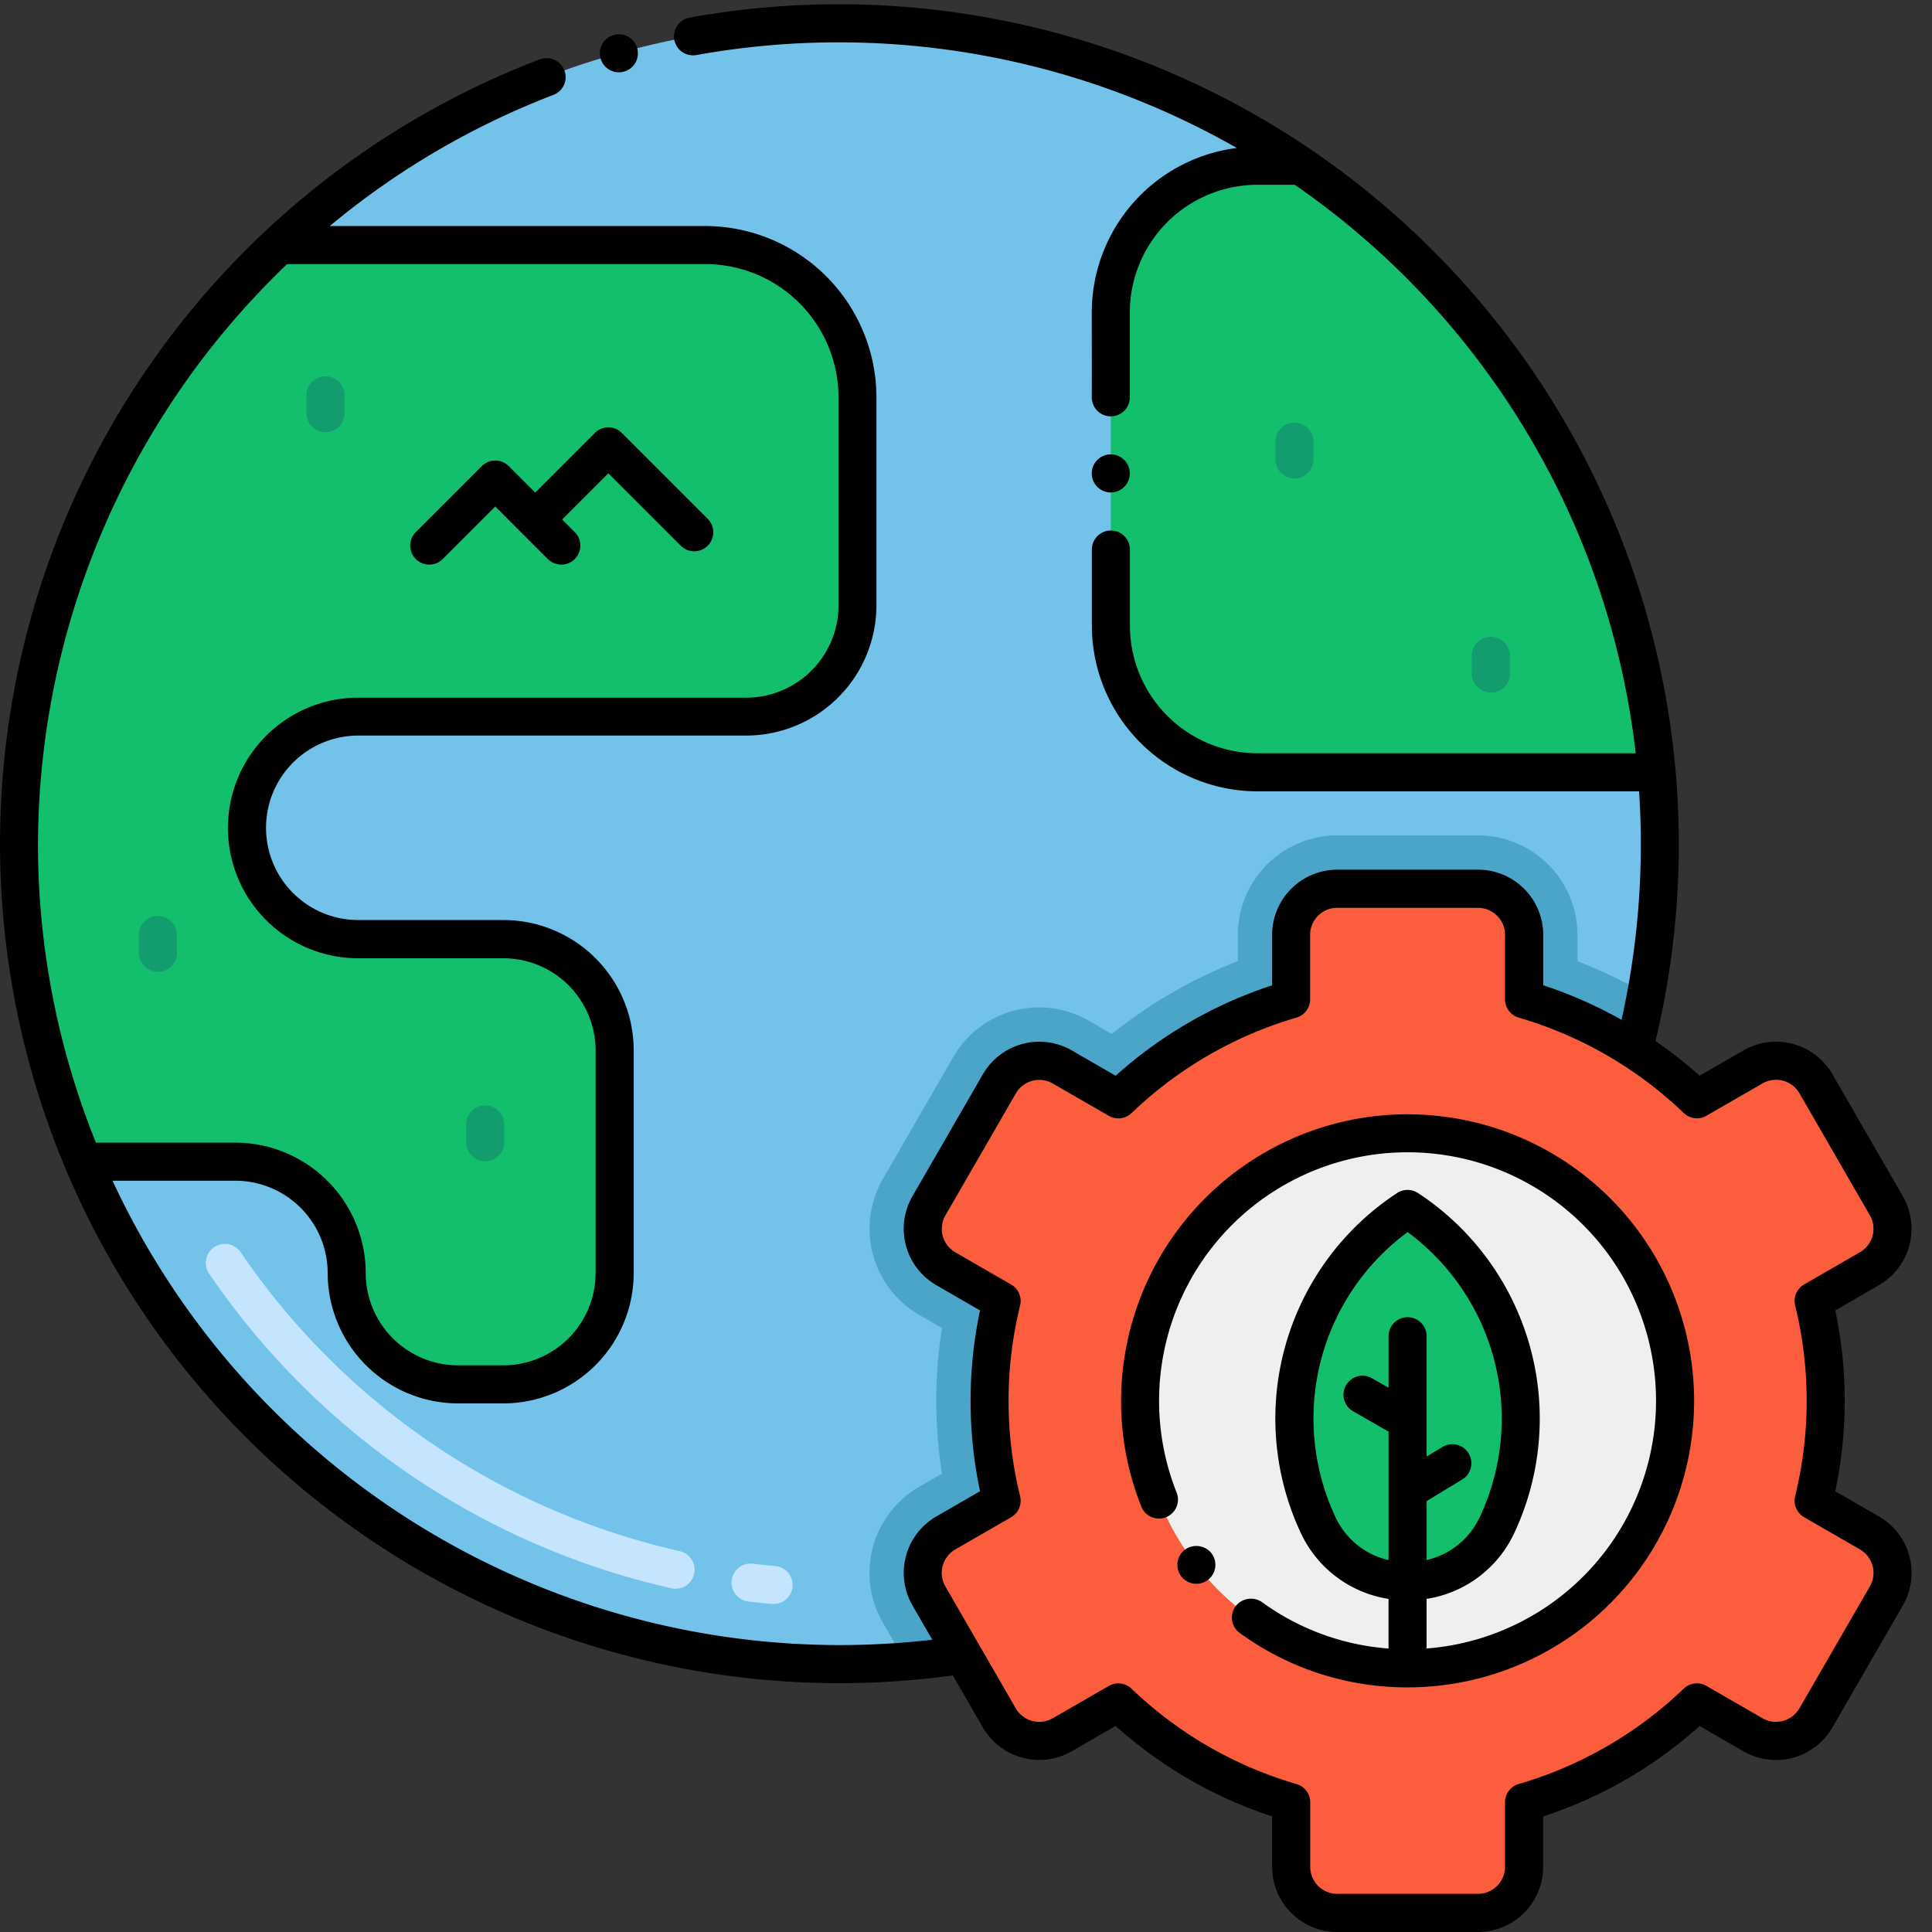 <svg xmlns="http://www.w3.org/2000/svg" xmlns:xlink="http://www.w3.org/1999/xlink" width="100" height="100" viewBox="0 0 100 100">
  <rect x="0" y="0" width="100" height="100" fill="#333333" stroke="none"/>
  <defs>
    <clipPath id="clip-path">
      <rect id="Rectángulo_341043" data-name="Rectángulo 341043" width="98.942" height="99.779" fill="none"/>
    </clipPath>
  </defs>
  <g id="Grupo_971587" data-name="Grupo 971587" transform="translate(-320.242 -3329)">
    <g id="Grupo_971312" data-name="Grupo 971312" transform="translate(100.242 159)">
      <rect id="Rectángulo_340865" data-name="Rectángulo 340865" width="100" height="100" transform="translate(220 3170)" fill="none"/>
      <g id="Grupo_971311" data-name="Grupo 971311" transform="translate(220 3170.221)">
        <g id="Grupo_971310" data-name="Grupo 971310" clip-path="url(#clip-path)">
          <path id="Trazado_191128" data-name="Trazado 191128" d="M89.931,47.468a42.486,42.486,0,1,1-.162-3.7Q89.929,45.6,89.931,47.468Z" transform="translate(-4.016 -4.018)" fill="#72c2e9"/>
          <path id="Trazado_191129" data-name="Trazado 191129" d="M320.061,73.8H299.392a7.59,7.59,0,0,1-7.59-7.59V49.994a7.59,7.59,0,0,1,7.59-7.59h2.282a42.44,42.44,0,0,1,18.387,31.4" transform="translate(-234.308 -34.049)" fill="#13bf6d"/>
          <path id="Trazado_191130" data-name="Trazado 191130" d="M48.4,71.135v10.77a5.757,5.757,0,0,1-5.757,5.757H22.564a5.757,5.757,0,0,0-5.757,5.757v0a5.757,5.757,0,0,0,5.757,5.757h7.515a5.757,5.757,0,0,1,5.757,5.757v11.522a5.764,5.764,0,0,1-5.761,5.765H27.73a5.766,5.766,0,0,1-5.765-5.765A5.763,5.763,0,0,0,16.2,110.7H8.322a42.477,42.477,0,0,1,10.12-47.445H40.517A7.879,7.879,0,0,1,48.4,71.135Z" transform="translate(-4.021 -50.791)" fill="#13bf6d"/>
          <path id="Trazado_191131" data-name="Trazado 191131" d="M268.6,226.562c-.177.962-.39,1.907-.635,2.845a21.536,21.536,0,0,0-5.674-2.585V223.48a2.392,2.392,0,0,0-2.388-2.388h-7.286a2.391,2.391,0,0,0-2.388,2.388v3.342a21.593,21.593,0,0,0-8.945,5.17l-2.9-1.671a2.389,2.389,0,0,0-3.263.871l-3.641,6.309a2.389,2.389,0,0,0,.875,3.263l2.888,1.667a21.645,21.645,0,0,0,0,10.34l-2.888,1.667a2.39,2.39,0,0,0-.875,3.263l1.758,3.046q-1.478.23-2.983.347l-1.162-2.014a5.144,5.144,0,0,1,1.884-7.03l1.178-.682a24.154,24.154,0,0,1,0-7.535l-1.178-.682a5.151,5.151,0,0,1-1.884-7.03l3.641-6.309a5.138,5.138,0,0,1,7.03-1.88l1.182.682a24.63,24.63,0,0,1,6.522-3.771v-1.359a5.154,5.154,0,0,1,5.146-5.15H259.9a5.154,5.154,0,0,1,5.146,5.15v1.359A24.774,24.774,0,0,1,268.6,226.562Z" transform="translate(-183.397 -175.315)" fill="#4ba5c8"/>
          <path id="Trazado_191132" data-name="Trazado 191132" d="M292.279,268.943l-3.641,6.309a2.389,2.389,0,0,1-3.263.875l-2.9-1.675a21.643,21.643,0,0,1-8.945,5.174v3.338a2.392,2.392,0,0,1-2.388,2.388h-7.286a2.392,2.392,0,0,1-2.388-2.388v-3.338a21.644,21.644,0,0,1-8.945-5.174l-2.9,1.675a2.39,2.39,0,0,1-3.263-.875l-1.884-3.263-1.758-3.046a2.39,2.39,0,0,1,.875-3.263l2.889-1.667a21.643,21.643,0,0,1,0-10.34l-2.889-1.667a2.389,2.389,0,0,1-.875-3.263l3.641-6.309a2.389,2.389,0,0,1,3.263-.871l2.9,1.671a21.594,21.594,0,0,1,8.945-5.17v-3.342a2.391,2.391,0,0,1,2.388-2.388h7.286a2.391,2.391,0,0,1,2.388,2.388v3.342a21.537,21.537,0,0,1,5.674,2.585,21.841,21.841,0,0,1,3.271,2.585l2.9-1.671a2.388,2.388,0,0,1,3.263.871l3.641,6.309a2.389,2.389,0,0,1-.875,3.263l-2.889,1.667a21.642,21.642,0,0,1,0,10.34l2.889,1.667a2.39,2.39,0,0,1,.875,3.263" transform="translate(-194.644 -186.557)" fill="#fc5d3d"/>
          <path id="Trazado_191133" data-name="Trazado 191133" d="M313.355,324.3A13.846,13.846,0,1,1,327.2,310.452,13.861,13.861,0,0,1,313.355,324.3" transform="translate(-240.497 -238.165)" fill="#efefef"/>
          <path id="Trazado_191134" data-name="Trazado 191134" d="M313.355,324.3A13.846,13.846,0,1,1,327.2,310.452,13.861,13.861,0,0,1,313.355,324.3" transform="translate(-240.497 -238.165)" fill="#efefef"/>
          <path id="Trazado_191135" data-name="Trazado 191135" d="M351.763,327.313a12.912,12.912,0,0,1-1.216,5.489,5.132,5.132,0,0,1-9.283,0,12.981,12.981,0,0,1,4.641-16.337A12.968,12.968,0,0,1,351.763,327.313Z" transform="translate(-273.048 -254.11)" fill="#13bf6d"/>
          <path id="Trazado_191136" data-name="Trazado 191136" d="M83.349,344.3q-.605-.054-1.205-.125a.985.985,0,0,1,.234-1.957q.57.068,1.146.119a.985.985,0,1,1-.175,1.962Zm-5.188-.811a39.45,39.45,0,0,1-23.924-16.283.985.985,0,1,1,1.626-1.113,37.486,37.486,0,0,0,22.732,15.475.985.985,0,0,1-.434,1.922Z" transform="translate(-43.411 -261.502)" fill="#c5e5fe"/>
          <path id="Trazado_191137" data-name="Trazado 191137" d="M81.483,100.625a.985.985,0,0,1-.985-.985v-.923a.985.985,0,0,1,1.97,0v.923a.985.985,0,0,1-.985.985" transform="translate(-64.637 -78.476)" fill="#139c6e"/>
          <path id="Trazado_191138" data-name="Trazado 191138" d="M37.467,242.375a.985.985,0,0,1-.985-.985v-.922a.985.985,0,1,1,1.97,0v.922a.985.985,0,0,1-.985.985" transform="translate(-29.294 -192.296)" fill="#139c6e"/>
          <path id="Trazado_191139" data-name="Trazado 191139" d="M123.453,292.156a.985.985,0,0,1-.985-.985v-.922a.985.985,0,0,1,1.97,0v.922a.985.985,0,0,1-.985.985" transform="translate(-98.338 -232.27)" fill="#139c6e"/>
          <path id="Trazado_191140" data-name="Trazado 191140" d="M336.035,112.778a.985.985,0,0,1-.985-.985v-.922a.985.985,0,1,1,1.97,0v.922a.985.985,0,0,1-.985.985" transform="translate(-269.034 -88.235)" fill="#139c6e"/>
          <path id="Trazado_191141" data-name="Trazado 191141" d="M387.625,169.056a.985.985,0,0,1-.985-.985v-.922a.985.985,0,1,1,1.97,0v.922a.985.985,0,0,1-.985.985" transform="translate(-310.459 -133.424)" fill="#139c6e"/>
          <path id="Trazado_191142" data-name="Trazado 191142" d="M287.787,118.244a.985.985,0,1,1-.985.985.985.985,0,0,1,.985-.985" transform="translate(-230.293 -94.946)"/>
          <path id="Trazado_191143" data-name="Trazado 191143" d="M109.448,117.956l2.721-2.721,2.721,2.721a.985.985,0,1,0,1.393-1.393l-.654-.654,2.392-2.392,3.75,3.75a.985.985,0,0,0,1.393-1.393l-4.446-4.446a.984.984,0,0,0-1.393,0l-3.089,3.089-1.371-1.371a.984.984,0,0,0-1.393,0l-3.418,3.418a.985.985,0,0,0,1.393,1.393Z" transform="translate(-86.533 -89.241)"/>
          <path id="Trazado_191144" data-name="Trazado 191144" d="M158.3,7.925h0a.984.984,0,1,0,1.21.686A.983.983,0,0,0,158.3,7.925Z" transform="translate(-126.528 -6.336)"/>
          <path id="Trazado_191145" data-name="Trazado 191145" d="M309.341,291.6a14.847,14.847,0,0,0-14.831,14.831c0,.01,0,.02,0,.03a14.657,14.657,0,0,0,1.032,5.41.984.984,0,1,0,1.828-.725,12.822,12.822,0,0,1-.894-4.7s0-.008,0-.012a12.861,12.861,0,1,1,13.846,12.819v-2.567a6.031,6.031,0,0,0,4.548-3.43,13.965,13.965,0,0,0-4.992-17.578.985.985,0,0,0-1.083,0,13.965,13.965,0,0,0-4.992,17.578,6.032,6.032,0,0,0,4.549,3.43v2.569a12.741,12.741,0,0,1-6.545-2.4,1.006,1.006,0,0,0-1.375.217.986.986,0,0,0,.217,1.375,14.7,14.7,0,0,0,8.68,2.818h.009a14.83,14.83,0,1,0,0-29.661Zm-3.75,20.818A11.994,11.994,0,0,1,309.34,297.7a12,12,0,0,1,3.749,14.719,4.018,4.018,0,0,1-2.764,2.254v-3.048l1.841-1.12a.985.985,0,0,0-1.024-1.684l-.818.5V303.09a.985.985,0,1,0-1.97,0v2.665l-.852-.487a.985.985,0,1,0-.978,1.71l1.83,1.047v6.651A4.015,4.015,0,0,1,305.591,312.422Z" transform="translate(-236.482 -234.148)"/>
          <path id="Trazado_191146" data-name="Trazado 191146" d="M311.057,405.366a1.007,1.007,0,0,0-1.383-.173.989.989,0,0,0-.173,1.384l0,0a.99.99,0,0,0,1.379.169.98.98,0,0,0,.173-1.379Z" transform="translate(-248.353 -325.196)"/>
          <path id="Trazado_191147" data-name="Trazado 191147" d="M97.254,78.271l-2.26-1.306a22.619,22.619,0,0,0,0-9.358L97.254,66.3a3.377,3.377,0,0,0,1.235-4.608l-3.642-6.308a3.371,3.371,0,0,0-4.608-1.235l-2.266,1.308a22.711,22.711,0,0,0-2.286-1.792A43.488,43.488,0,0,0,35.695.689a.985.985,0,0,0,.351,1.939,41.565,41.565,0,0,1,27.971,4.81,8.586,8.586,0,0,0-7.507,8.506c0,2.667.006,2.375,0,4.4a.985.985,0,1,0,1.97,0v-4.4a6.612,6.612,0,0,1,6.6-6.6h1.938A41.511,41.511,0,0,1,84.664,38.768H65.085a6.612,6.612,0,0,1-6.6-6.6h0V28.223a.985.985,0,0,0-1.97,0v3.941a8.585,8.585,0,0,0,8.575,8.575H84.839c.058.9.091,1.8.091,2.711a41.821,41.821,0,0,1-1,9.115,22.544,22.544,0,0,0-4.052-1.788V48.166A3.377,3.377,0,0,0,76.5,44.793H69.218a3.377,3.377,0,0,0-3.373,3.374v2.611a22.708,22.708,0,0,0-8.1,4.682L55.48,54.151a3.372,3.372,0,0,0-4.608,1.235L47.23,61.693A3.371,3.371,0,0,0,48.465,66.3l2.261,1.306a22.626,22.626,0,0,0,0,9.358l-2.26,1.306a3.371,3.371,0,0,0-1.235,4.608l1.025,1.774a42.085,42.085,0,0,1-4.8.276A41.533,41.533,0,0,1,5.824,60.893h6.36a4.782,4.782,0,0,1,4.776,4.776,6.758,6.758,0,0,0,6.75,6.75h2.345a6.756,6.756,0,0,0,6.746-6.75V54.147A6.749,6.749,0,0,0,26.059,47.4H18.544a4.774,4.774,0,0,1,0-9.548H38.622a6.75,6.75,0,0,0,6.742-6.742V20.344A8.877,8.877,0,0,0,36.5,11.478H17.07A41.083,41.083,0,0,1,28.645,4.69a.986.986,0,0,0,.567-1.273,1,1,0,0,0-1.273-.567A43.458,43.458,0,0,0,43.45,86.9a43.929,43.929,0,0,0,5.869-.4l1.551,2.687a3.377,3.377,0,0,0,4.608,1.235l2.266-1.308a22.711,22.711,0,0,0,8.1,4.682v2.611a3.377,3.377,0,0,0,3.373,3.373H76.5a3.377,3.377,0,0,0,3.373-3.373V93.8a22.7,22.7,0,0,0,8.1-4.682l2.266,1.308a3.376,3.376,0,0,0,4.607-1.235l3.642-6.308A3.371,3.371,0,0,0,97.254,78.271ZM14.863,13.448H36.5a6.9,6.9,0,0,1,6.9,6.9v10.77a4.777,4.777,0,0,1-4.772,4.772H18.542a6.744,6.744,0,0,0,0,13.489h7.515a4.778,4.778,0,0,1,4.772,4.772V65.669a4.784,4.784,0,0,1-4.776,4.78H23.709a4.785,4.785,0,0,1-4.78-4.78,6.754,6.754,0,0,0-6.746-6.746H4.966a41.255,41.255,0,0,1-3-15.473A41.7,41.7,0,0,1,14.863,13.448ZM96.782,81.894,93.14,88.2a1.405,1.405,0,0,1-1.916.513l-2.9-1.672a.986.986,0,0,0-1.175.142,20.7,20.7,0,0,1-8.539,4.936.985.985,0,0,0-.711.946v3.339a1.4,1.4,0,0,1-1.4,1.4H69.217a1.4,1.4,0,0,1-1.4-1.4V93.067a.985.985,0,0,0-.711-.946,20.7,20.7,0,0,1-8.539-4.936.985.985,0,0,0-1.175-.142l-2.9,1.672a1.405,1.405,0,0,1-1.917-.513l-3.642-6.308a1.4,1.4,0,0,1,.513-1.916l2.89-1.668a.985.985,0,0,0,.464-1.088,20.67,20.67,0,0,1,0-9.869.985.985,0,0,0-.464-1.088L49.449,64.6a1.4,1.4,0,0,1-.513-1.916l3.642-6.308a1.4,1.4,0,0,1,1.916-.513l2.9,1.672a.984.984,0,0,0,1.175-.142A20.709,20.709,0,0,1,67.1,52.452a.985.985,0,0,0,.711-.946V48.168a1.4,1.4,0,0,1,1.4-1.4H76.5a1.4,1.4,0,0,1,1.4,1.4v3.338a.985.985,0,0,0,.711.946,20.714,20.714,0,0,1,8.539,4.936.984.984,0,0,0,1.175.142l2.9-1.672a1.4,1.4,0,0,1,1.916.513l3.642,6.308a1.4,1.4,0,0,1-.513,1.916l-2.89,1.668a.985.985,0,0,0-.464,1.088,20.67,20.67,0,0,1,0,9.869.985.985,0,0,0,.464,1.088l2.89,1.668A1.4,1.4,0,0,1,96.782,81.894Z" transform="translate(0 0)"/>
        </g>
      </g>
    </g>
  </g>
</svg>
